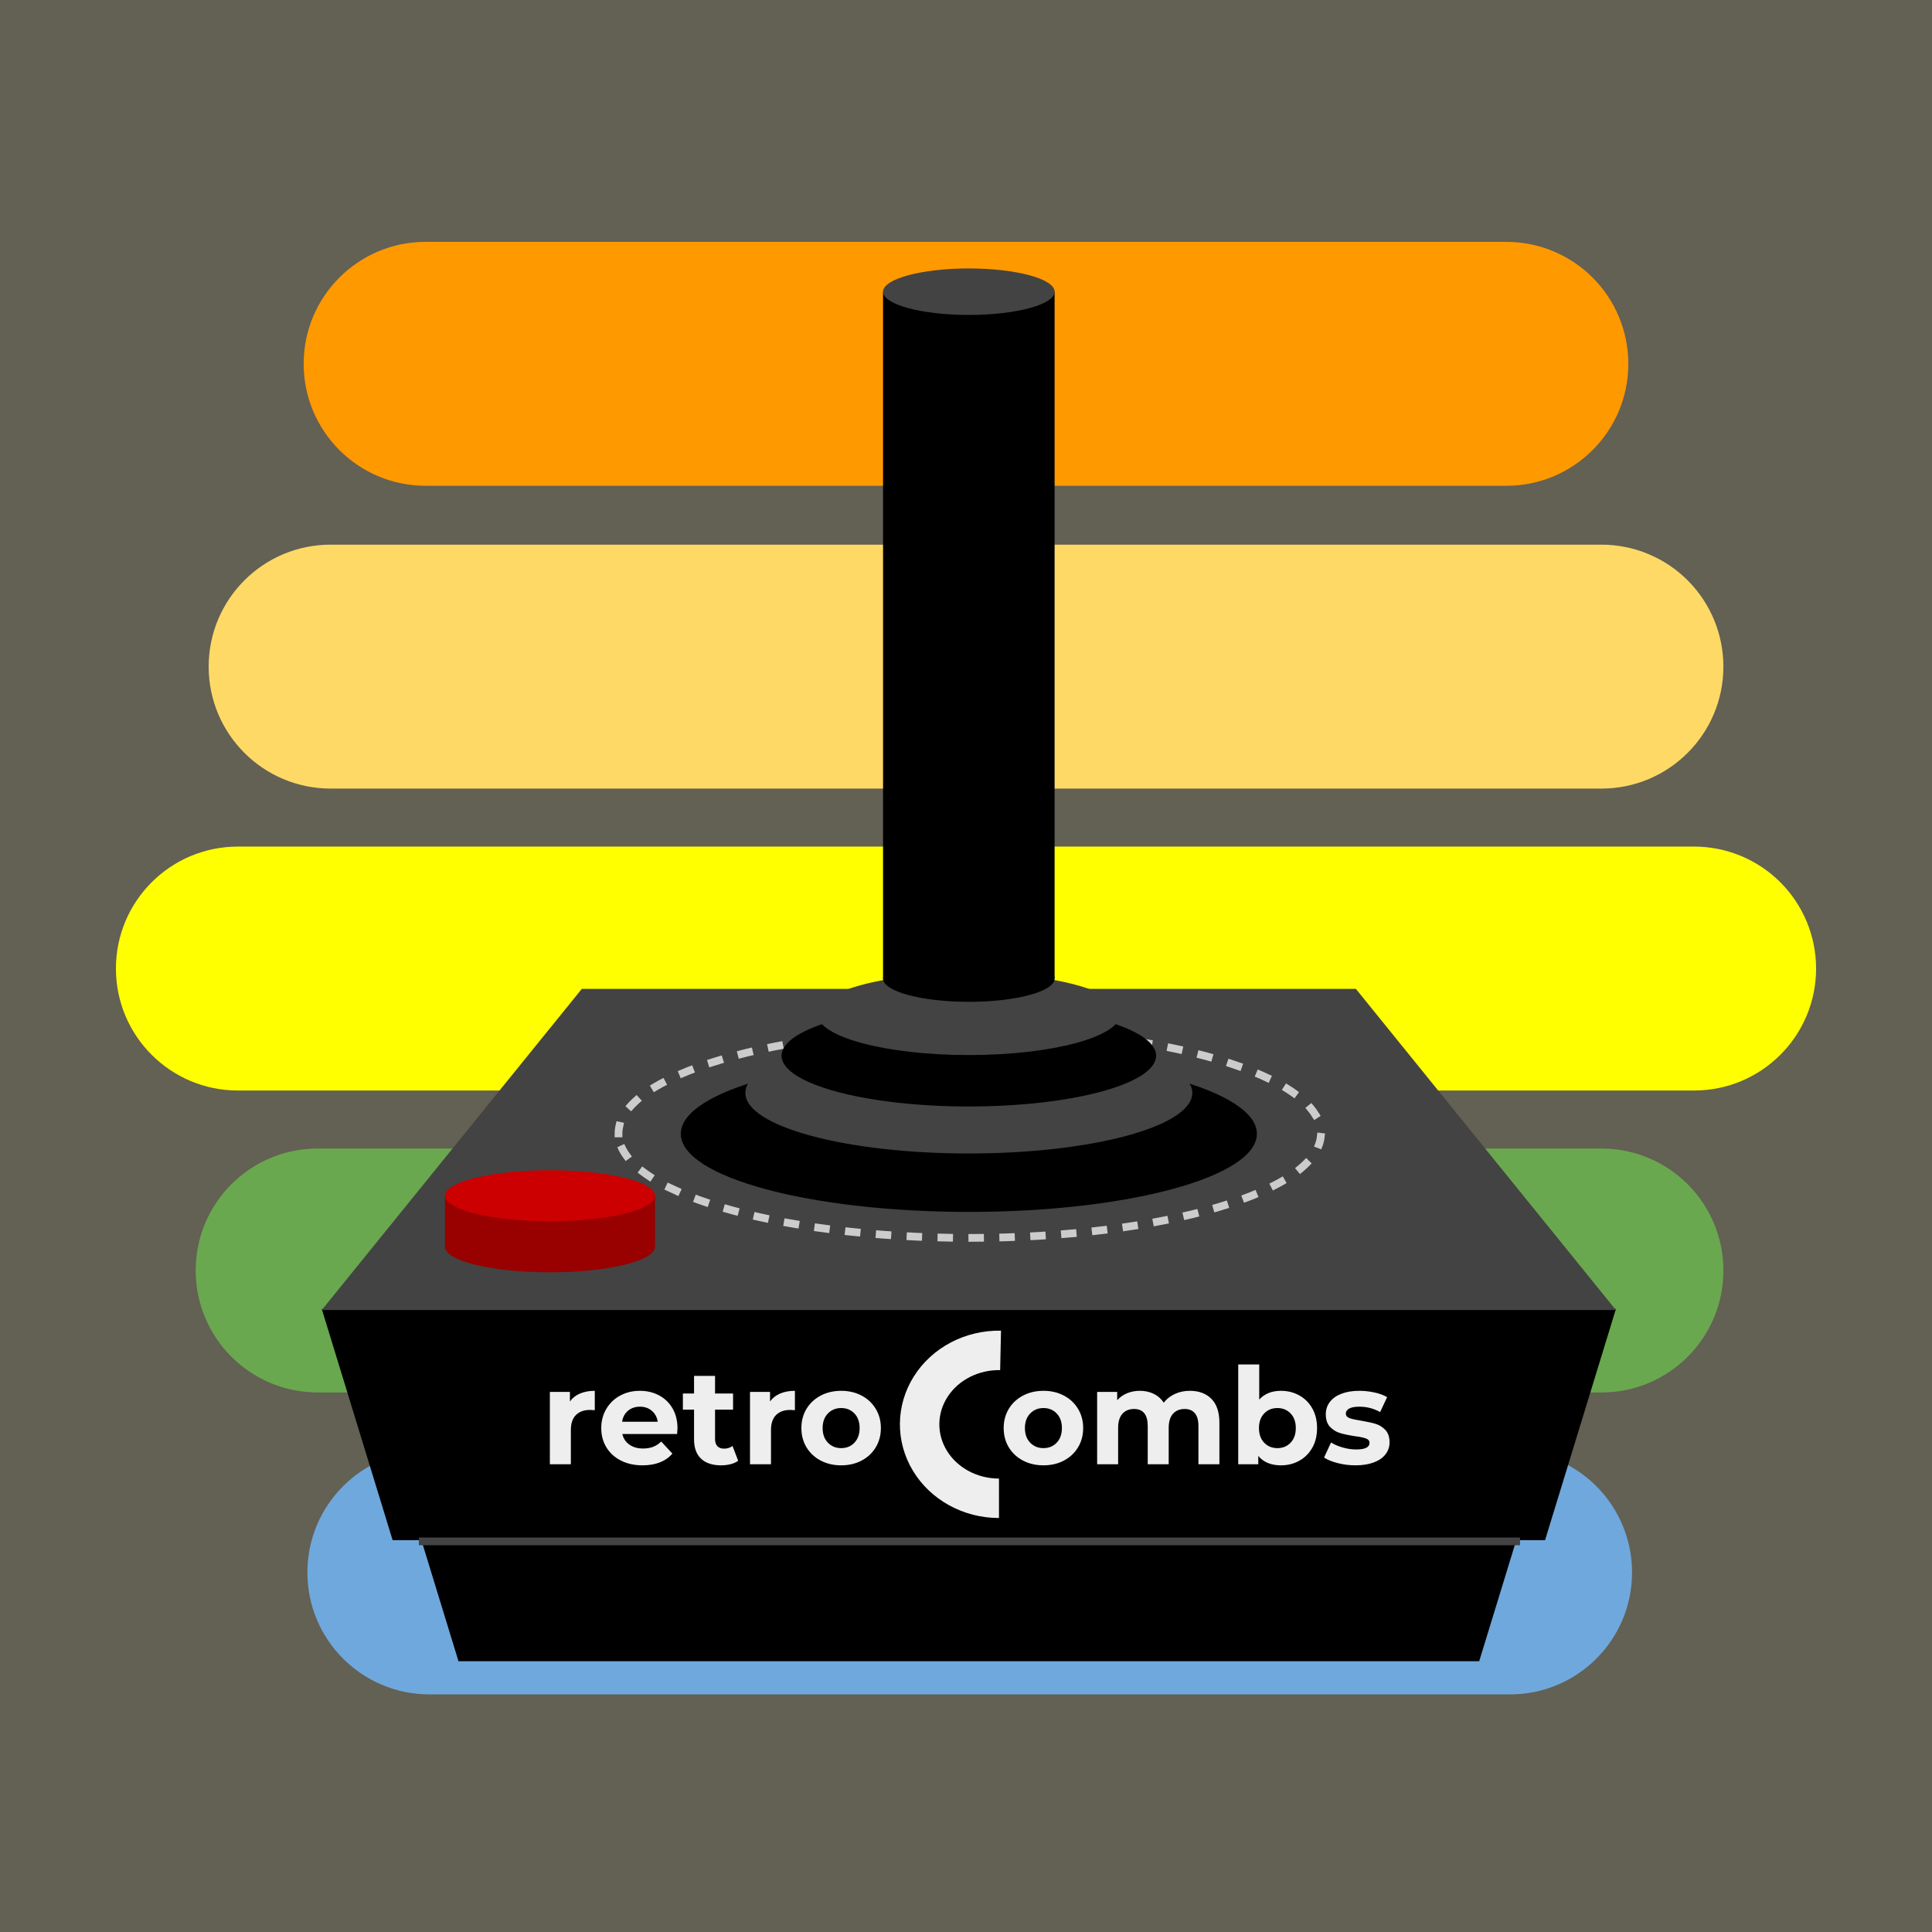 <svg version="1.1" viewBox="0.0 0.0 1000.0 1000.0" fill="none" stroke="none" stroke-linecap="square" stroke-miterlimit="10" xmlns:xlink="http://www.w3.org/1999/xlink" xmlns="http://www.w3.org/2000/svg"><rect x="0.0" y="0.0" width="1000.0" height="1000.0" fill="#808080" stroke="none"/><clipPath id="gf660ffbba6_1_0.0"><path d="m0 0l1000.0 0l0 1000.0l-1000.0 0l0 -1000.0z" clip-rule="nonzero"/></clipPath><g clip-path="url(#gf660ffbba6_1_0.0)"><path fill="#636054" d="m0 0l1000.0 0l0 1000.0l-1000.0 0z" fill-rule="evenodd"/><path fill="#000000" fill-opacity="0.0" d="m1099.646 499.998l0 0c0.009 -276.142 223.873 -499.993 500.016 -499.984l0 0c132.608 0.004 259.784 52.687 353.549 146.458c93.765 93.771 146.44 220.95 146.436 353.558l0 0c-0.009 276.142 -223.873 499.993 -500.016 499.984l0 0c-276.142 -0.009 -499.993 -223.873 -499.984 -500.016z" fill-rule="evenodd"/><path stroke="#000000" stroke-width="3.0" stroke-linejoin="round" stroke-linecap="butt" d="m1099.646 499.998l0 0c0.009 -276.142 223.873 -499.993 500.016 -499.984l0 0c132.608 0.004 259.784 52.687 353.549 146.458c93.765 93.771 146.44 220.95 146.436 353.558l0 0c-0.009 276.142 -223.873 499.993 -500.016 499.984l0 0c-276.142 -0.009 -499.993 -223.873 -499.984 -500.016z" fill-rule="evenodd"/><path fill="#ff9900" d="m157.173 188.315l0 0c0 -34.866 28.265 -63.131 63.131 -63.131l559.391 0c16.743 0 32.801 6.651 44.641 18.491c11.839 11.839 18.491 27.897 18.491 44.641l0 0l0 0c0 34.866 -28.265 63.131 -63.131 63.131l-559.391 0c-34.866 0 -63.131 -28.265 -63.131 -63.131z" fill-rule="evenodd"/><path fill="#ffd966" d="m108 345.039l0 0c0 -34.866 28.265 -63.131 63.131 -63.131l657.765 0c16.743 0 32.801 6.651 44.641 18.491c11.839 11.839 18.491 27.897 18.491 44.641l0 0l0 0c0 34.866 -28.265 63.131 -63.131 63.131l-657.765 0c-34.866 0 -63.131 -28.265 -63.131 -63.131z" fill-rule="evenodd"/><path fill="#ffff00" d="m60.0 501.32l0 0c0 -34.866 28.265 -63.131 63.131 -63.131l753.746 0c16.743 0 32.801 6.651 44.641 18.491c11.839 11.839 18.491 27.897 18.491 44.641l0 0l0 0c0 34.866 -28.265 63.131 -63.131 63.131l-753.746 0c-34.866 0 -63.131 -28.265 -63.131 -63.131z" fill-rule="evenodd"/><path fill="#6aa84f" d="m101.283 657.604l0 0c0 -34.866 28.265 -63.131 63.131 -63.131l664.498 0c16.743 0 32.801 6.651 44.641 18.491c11.839 11.839 18.491 27.897 18.491 44.641l0 0l0 0c0 34.866 -28.265 63.131 -63.131 63.131l-664.498 0c-34.866 0 -63.131 -28.265 -63.131 -63.131z" fill-rule="evenodd"/><path fill="#6fa8dc" d="m159.102 813.885l0 0c0 -34.866 28.265 -63.131 63.131 -63.131l559.391 0c16.743 0 32.801 6.651 44.641 18.491c11.839 11.839 18.491 27.897 18.491 44.641l0 0l0 0c0 34.866 -28.265 63.131 -63.131 63.131l-559.391 0c-34.866 0 -63.131 -28.265 -63.131 -63.131z" fill-rule="evenodd"/><path fill="#000000" d="m836.394 677.53l-36.675 119.661l-596.499 0l-36.675 -119.661z" fill-rule="evenodd"/><path fill="#000000" d="m785.234 795.874l-19.605 63.968l-528.317 0l-19.605 -63.968z" fill-rule="evenodd"/><path fill="#434343" d="m166.545 678.072l134.609 -166.242l400.63 0l134.609 166.242z" fill-rule="evenodd"/><path fill="#000000" fill-opacity="0.0" d="m320.141 586.66l0 0c0 -29.865 81.389 -54.075 181.788 -54.075l0 0c100.399 0 181.788 24.21 181.788 54.075l0 0c0 29.865 -81.389 54.075 -181.788 54.075l0 0c-100.399 0 -181.788 -24.21 -181.788 -54.075z" fill-rule="evenodd"/><path stroke="#cccccc" stroke-width="4.0" stroke-linejoin="round" stroke-linecap="butt" stroke-dasharray="4.0,12.0" d="m320.141 586.66l0 0c0 -29.865 81.389 -54.075 181.788 -54.075l0 0c100.399 0 181.788 24.21 181.788 54.075l0 0c0 29.865 -81.389 54.075 -181.788 54.075l0 0c-100.399 0 -181.788 -24.21 -181.788 -54.075z" fill-rule="evenodd"/><path fill="#000000" d="m352.378 586.858l0 0c0 -22.325 66.749 -40.423 149.088 -40.423l0 0c82.339 0 149.088 18.098 149.088 40.423l0 0c0 22.325 -66.749 40.423 -149.088 40.423l0 0c-82.339 0 -149.088 -18.098 -149.088 -40.423z" fill-rule="evenodd"/><path fill="#434343" d="m385.807 565.682l0 0c0 -17.318 51.784 -31.356 115.663 -31.356l0 0c63.879 0 115.663 14.039 115.663 31.356l0 0c0 17.318 -51.784 31.356 -115.663 31.356l0 0c-63.879 0 -115.663 -14.039 -115.663 -31.356z" fill-rule="evenodd"/><path fill="#000000" d="m404.542 546.435l0 0c0 -14.512 43.396 -26.276 96.928 -26.276l0 0c53.532 0 96.928 11.764 96.928 26.276l0 0c0 14.512 -43.396 26.276 -96.928 26.276l0 0c-53.532 0 -96.928 -11.764 -96.928 -26.276z" fill-rule="evenodd"/><path fill="#434343" d="m423.017 524.826l0 0c0 -11.746 35.123 -21.269 78.449 -21.269l0 0c43.326 0 78.449 9.522 78.449 21.269l0 0c0 11.746 -35.123 21.269 -78.449 21.269l0 0c-43.326 0 -78.449 -9.522 -78.449 -21.269z" fill-rule="evenodd"/><path fill="#000000" d="m457.066 150.901l88.793 0l0 355.614l-88.793 0z" fill-rule="evenodd"/><path fill="#434343" d="m457.073 150.982l0 0c0 -6.645 19.877 -12.032 44.396 -12.032l0 0c24.519 0 44.396 5.387 44.396 12.032l0 0c0 6.645 -19.877 12.032 -44.396 12.032l0 0c-24.519 0 -44.396 -5.387 -44.396 -12.032z" fill-rule="evenodd"/><path fill="#000000" d="m457.066 506.51l0 0c0 -6.645 19.877 -12.032 44.396 -12.032l0 0c24.519 0 44.396 5.387 44.396 12.032l0 0c0 6.645 -19.877 12.032 -44.396 12.032l0 0c-24.519 0 -44.396 -5.387 -44.396 -12.032z" fill-rule="evenodd"/><path fill="#990000" d="m230.332 645.341l0 0c0 -7.296 24.331 -13.21 54.345 -13.21l0 0c30.014 0 54.345 5.914 54.345 13.21l0 0c0 7.296 -24.331 13.21 -54.345 13.21l0 0c-30.014 0 -54.345 -5.914 -54.345 -13.21z" fill-rule="evenodd"/><path fill="#990000" d="m230.332 618.7l108.689 0l0 26.419l-108.689 0z" fill-rule="evenodd"/><path fill="#cc0000" d="m230.332 618.922l0 0c0 -7.296 24.331 -13.21 54.345 -13.21l0 0c30.014 0 54.345 5.914 54.345 13.21l0 0c0 7.296 -24.331 13.21 -54.345 13.21l0 0c-30.014 0 -54.345 -5.914 -54.345 -13.21z" fill-rule="evenodd"/><path fill="#eeeeee" d="m517.075 785.721l0 0c-18.447 0 -35.473 -9.367 -44.588 -24.53c-9.115 -15.163 -8.914 -33.787 0.525 -48.772c9.439 -14.985 26.663 -24.022 45.107 -23.667l-0.44 20.412l0 0c-11.098 -0.198 -21.458 5.039 -27.134 13.715c-5.675 8.676 -5.791 19.455 -0.304 28.23c5.487 8.775 15.733 14.195 26.833 14.195z" fill-rule="evenodd"/><path fill="#eeeeee" d="m307.859 719.883c-2.87 0 -5.409 0.465 -7.614 1.394c-2.206 0.929 -3.958 2.3 -5.258 4.113l0 -4.94l-10.379 0l0 37.449l10.866 0l0 -17.688c0 -3.475 0.88 -6.081 2.64 -7.818c1.768 -1.745 4.204 -2.617 7.308 -2.617c0.423 0 1.235 0.045 2.436 0.136l0 -10.028z" fill-rule="evenodd"/><path fill="#eeeeee" d="m331.254 728.098c2.417 0 4.461 0.71 6.13 2.13c1.669 1.413 2.689 3.301 3.059 5.665l-18.447 0c0.37 -2.41 1.39 -4.31 3.059 -5.699c1.669 -1.397 3.735 -2.096 6.198 -2.096zm-0.068 -8.215c-3.762 0 -7.165 0.827 -10.209 2.481c-3.037 1.647 -5.424 3.943 -7.161 6.889c-1.737 2.946 -2.606 6.251 -2.606 9.914c0 3.717 0.88 7.036 2.64 9.96c1.768 2.923 4.276 5.208 7.524 6.855c3.248 1.647 6.984 2.47 11.206 2.47c6.776 0 11.928 -2.017 15.455 -6.051l-5.779 -6.266c-1.299 1.254 -2.704 2.172 -4.215 2.753c-1.511 0.574 -3.241 0.861 -5.19 0.861c-2.825 0 -5.19 -0.672 -7.093 -2.017c-1.904 -1.345 -3.112 -3.176 -3.626 -5.495l28.339 0c0.136 -1.813 0.204 -2.787 0.204 -2.923c0 -3.905 -0.846 -7.331 -2.538 -10.277c-1.692 -2.946 -4.026 -5.208 -7.002 -6.787c-2.969 -1.579 -6.285 -2.368 -9.949 -2.368z" fill-rule="evenodd"/><path fill="#eeeeee" d="m359.24 712.155l0 9.121l-5.779 0l0 8.362l5.779 0l0 15.376c0 4.411 1.216 7.754 3.649 10.028c2.44 2.274 5.888 3.411 10.345 3.411c1.715 0 3.35 -0.196 4.906 -0.589c1.556 -0.393 2.867 -0.986 3.932 -1.779l-2.923 -7.66c-1.201 0.929 -2.663 1.394 -4.385 1.394c-1.481 0 -2.629 -0.427 -3.445 -1.28c-0.808 -0.861 -1.212 -2.081 -1.212 -3.66l0 -15.24l9.325 0l0 -8.362l-9.325 0l0 -9.121z" fill-rule="evenodd"/><path fill="#eeeeee" d="m411.449 719.883c-2.87 0 -5.409 0.465 -7.614 1.394c-2.206 0.929 -3.958 2.3 -5.258 4.113l0 -4.94l-10.379 0l0 37.449l10.866 0l0 -17.688c0 -3.475 0.88 -6.081 2.64 -7.818c1.768 -1.745 4.204 -2.617 7.308 -2.617c0.423 0 1.235 0.045 2.436 0.136l0 -10.028z" fill-rule="evenodd"/><path fill="#eeeeee" d="m435.399 728.801c2.787 0 5.072 0.94 6.855 2.821c1.79 1.873 2.685 4.389 2.685 7.546c0 3.158 -0.895 5.677 -2.685 7.558c-1.783 1.881 -4.068 2.821 -6.855 2.821c-2.78 0 -5.076 -0.94 -6.889 -2.821c-1.813 -1.881 -2.719 -4.4 -2.719 -7.558c0 -3.158 0.906 -5.673 2.719 -7.546c1.813 -1.881 4.109 -2.821 6.889 -2.821zm0 -8.917c-3.943 0 -7.482 0.827 -10.617 2.481c-3.127 1.647 -5.575 3.932 -7.342 6.855c-1.76 2.923 -2.64 6.24 -2.64 9.948c0 3.717 0.88 7.036 2.64 9.96c1.768 2.923 4.215 5.208 7.342 6.855c3.135 1.647 6.674 2.47 10.617 2.47c3.943 0 7.471 -0.823 10.583 -2.47c3.112 -1.647 5.548 -3.932 7.308 -6.855c1.768 -2.923 2.651 -6.243 2.651 -9.96c0 -3.709 -0.884 -7.025 -2.651 -9.948c-1.76 -2.923 -4.196 -5.208 -7.308 -6.855c-3.112 -1.654 -6.64 -2.481 -10.583 -2.481z" fill-rule="evenodd"/><path fill="#eeeeee" d="m540.103 728.801c2.787 0 5.072 0.94 6.855 2.821c1.79 1.873 2.685 4.389 2.685 7.546c0 3.158 -0.895 5.677 -2.685 7.558c-1.783 1.881 -4.068 2.821 -6.855 2.821c-2.78 0 -5.076 -0.94 -6.889 -2.821c-1.813 -1.881 -2.719 -4.4 -2.719 -7.558c0 -3.158 0.906 -5.673 2.719 -7.546c1.813 -1.881 4.109 -2.821 6.889 -2.821zm0 -8.917c-3.943 0 -7.482 0.827 -10.617 2.481c-3.127 1.647 -5.575 3.932 -7.342 6.855c-1.76 2.923 -2.64 6.24 -2.64 9.948c0 3.717 0.88 7.036 2.64 9.96c1.768 2.923 4.215 5.208 7.342 6.855c3.135 1.647 6.674 2.47 10.617 2.47c3.943 0 7.471 -0.823 10.583 -2.47c3.112 -1.647 5.548 -3.932 7.308 -6.855c1.768 -2.923 2.651 -6.243 2.651 -9.96c0 -3.709 -0.884 -7.025 -2.651 -9.948c-1.76 -2.923 -4.196 -5.208 -7.308 -6.855c-3.112 -1.654 -6.64 -2.481 -10.583 -2.481z" fill-rule="evenodd"/><path fill="#eeeeee" d="m590.019 719.883c-2.41 0 -4.627 0.419 -6.651 1.258c-2.017 0.838 -3.72 2.043 -5.11 3.615l0 -4.306l-10.379 0l0 37.449l10.866 0l0 -18.798c0 -3.248 0.74 -5.696 2.221 -7.342c1.488 -1.647 3.486 -2.47 5.994 -2.47c4.736 0 7.104 2.946 7.104 8.838l0 19.772l10.855 0l0 -18.798c0 -3.248 0.74 -5.696 2.221 -7.342c1.488 -1.647 3.509 -2.47 6.062 -2.47c2.274 0 4.026 0.733 5.258 2.198c1.231 1.458 1.847 3.671 1.847 6.64l0 19.772l10.855 0l0 -21.438c0 -5.522 -1.382 -9.665 -4.147 -12.43c-2.757 -2.765 -6.478 -4.147 -11.161 -4.147c-2.787 0 -5.356 0.536 -7.705 1.609c-2.342 1.065 -4.276 2.572 -5.801 4.521c-1.299 -1.994 -3.018 -3.513 -5.156 -4.555c-2.138 -1.05 -4.529 -1.575 -7.172 -1.575z" fill-rule="evenodd"/><path fill="#eeeeee" d="m661.167 728.801c2.787 0 5.072 0.94 6.855 2.821c1.79 1.873 2.685 4.389 2.685 7.546c0 3.158 -0.895 5.677 -2.685 7.558c-1.783 1.881 -4.068 2.821 -6.855 2.821c-2.78 0 -5.065 -0.94 -6.855 -2.821c-1.783 -1.881 -2.674 -4.4 -2.674 -7.558c0 -3.158 0.891 -5.673 2.674 -7.546c1.79 -1.881 4.075 -2.821 6.855 -2.821zm-20.26 -22.56l0 51.658l10.379 0l0 -4.317c2.689 3.248 6.61 4.872 11.761 4.872c3.482 0 6.651 -0.801 9.507 -2.402c2.855 -1.601 5.095 -3.852 6.719 -6.753c1.624 -2.901 2.436 -6.277 2.436 -10.13c0 -3.852 -0.812 -7.229 -2.436 -10.13c-1.624 -2.901 -3.864 -5.152 -6.719 -6.753c-2.855 -1.601 -6.024 -2.402 -9.507 -2.402c-4.782 0 -8.54 1.511 -11.274 4.532l0 -18.175z" fill-rule="evenodd"/><path fill="#eeeeee" d="m703.571 719.883c-3.573 0 -6.674 0.514 -9.303 1.541c-2.621 1.02 -4.615 2.447 -5.983 4.283c-1.367 1.828 -2.051 3.924 -2.051 6.289c0 2.833 0.729 5.016 2.187 6.549c1.466 1.533 3.195 2.602 5.19 3.207c1.994 0.597 4.525 1.129 7.592 1.598c2.599 0.325 4.525 0.721 5.779 1.19c1.254 0.461 1.881 1.224 1.881 2.289c0 2.274 -2.3 3.411 -6.901 3.411c-2.274 0 -4.593 -0.336 -6.957 -1.008c-2.364 -0.672 -4.385 -1.541 -6.062 -2.606l-3.615 7.796c1.76 1.156 4.124 2.119 7.093 2.889c2.976 0.763 6.017 1.144 9.121 1.144c3.671 0 6.84 -0.499 9.507 -1.496c2.667 -0.997 4.695 -2.398 6.085 -4.204c1.398 -1.813 2.096 -3.879 2.096 -6.198c0 -2.742 -0.721 -4.876 -2.164 -6.402c-1.435 -1.533 -3.127 -2.591 -5.076 -3.173c-1.949 -0.582 -4.457 -1.129 -7.524 -1.643c-2.734 -0.415 -4.729 -0.854 -5.983 -1.314c-1.254 -0.468 -1.881 -1.28 -1.881 -2.436c0 -1.027 0.578 -1.866 1.734 -2.515c1.163 -0.65 2.908 -0.974 5.235 -0.974c3.898 0 7.494 0.929 10.787 2.787l3.615 -7.728c-1.715 -1.02 -3.883 -1.82 -6.504 -2.402c-2.621 -0.582 -5.254 -0.872 -7.898 -0.872z" fill-rule="evenodd"/><path fill="#000000" fill-opacity="0.0" d="m218.788 797.815l565.972 0" fill-rule="evenodd"/><path stroke="#434343" stroke-width="4.0" stroke-linejoin="round" stroke-linecap="butt" d="m218.788 797.815l565.972 0" fill-rule="evenodd"/></g></svg>